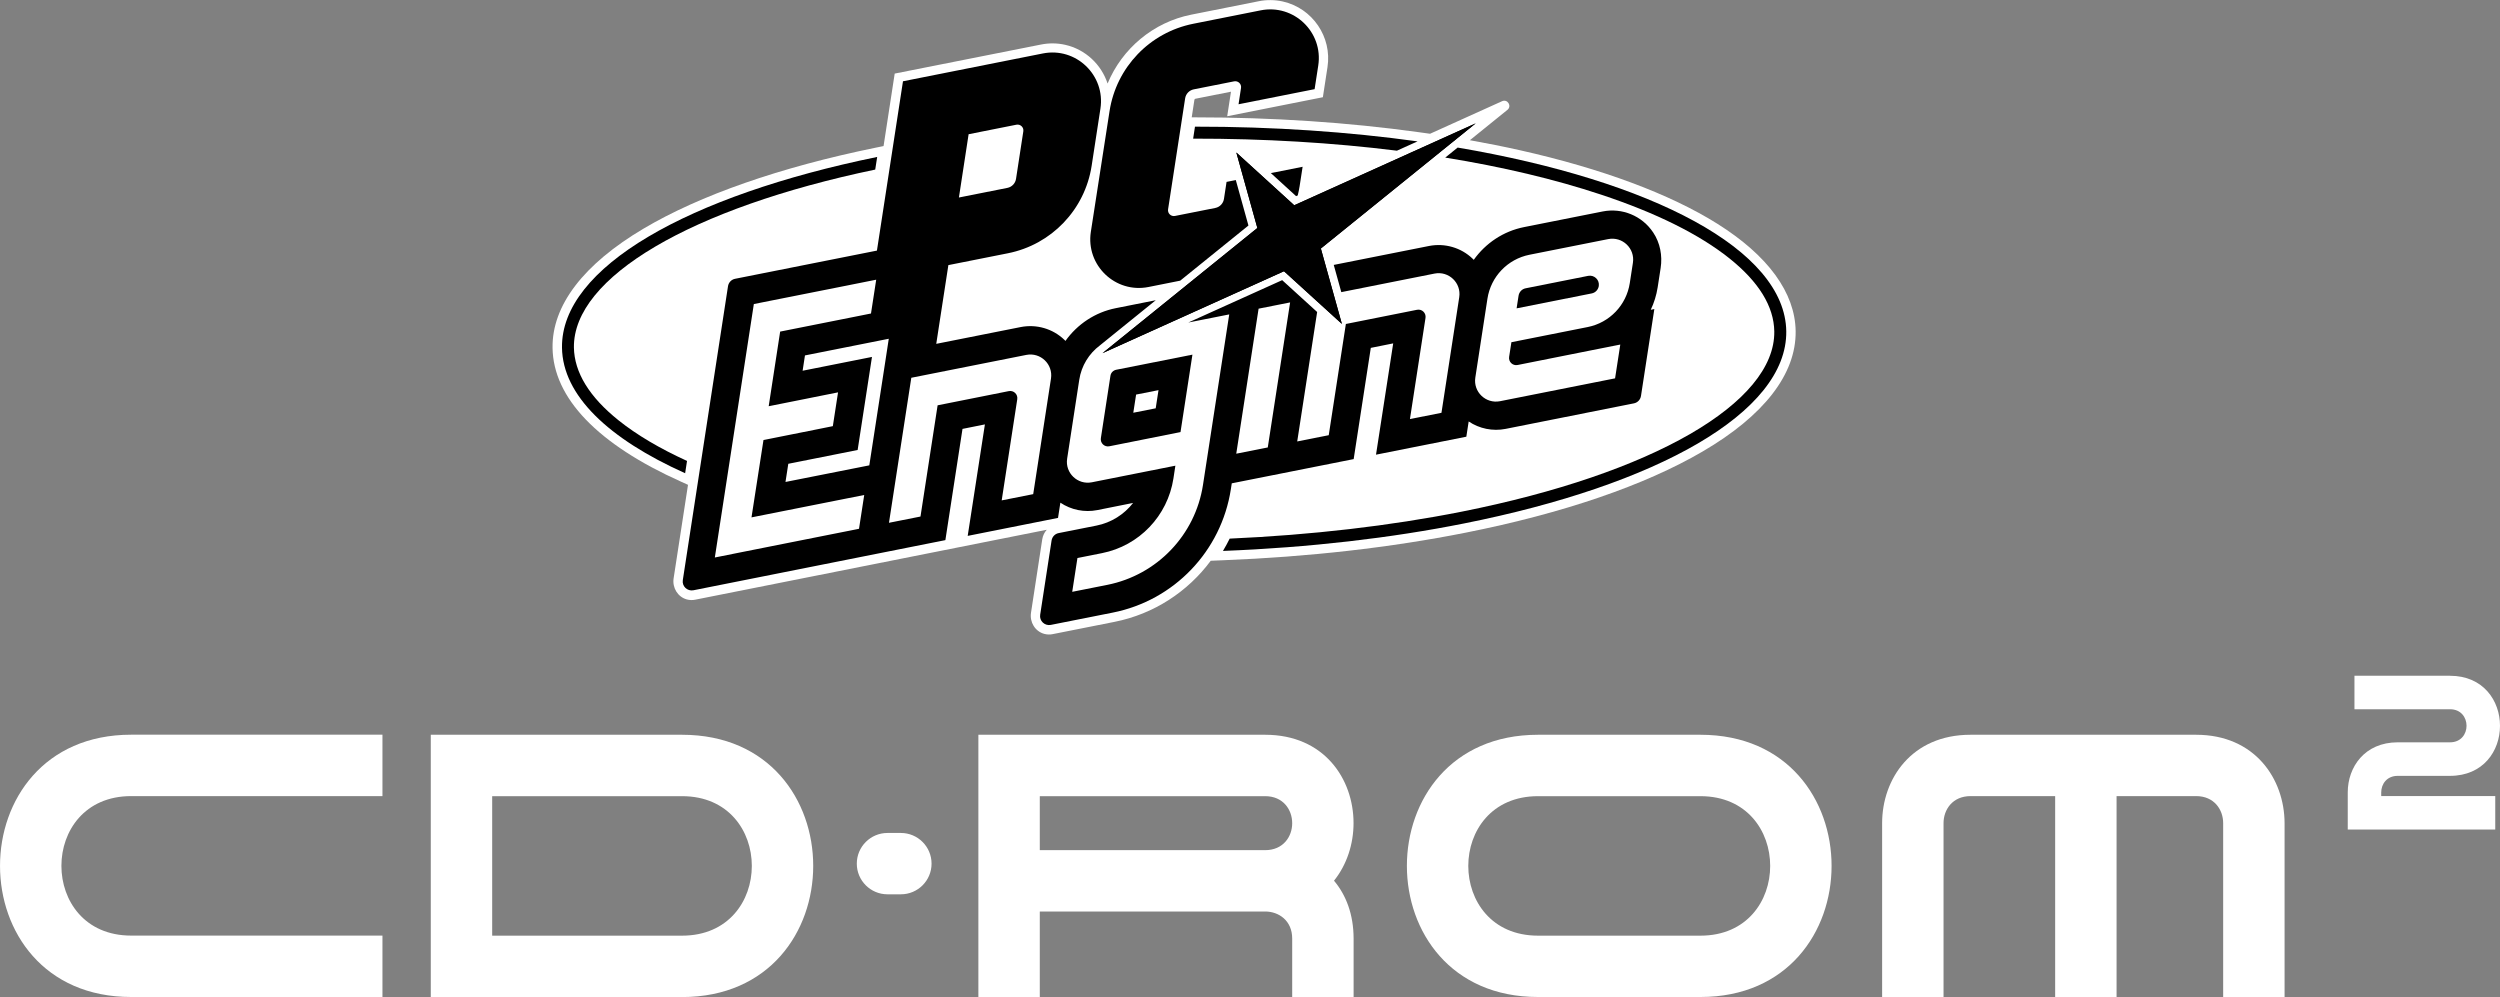 <?xml version="1.0" encoding="utf-8"?>
<!-- Generator: Adobe Illustrator 25.2.3, SVG Export Plug-In . SVG Version: 6.00 Build 0)  -->
<svg version="1.1" id="Layer_1" xmlns="http://www.w3.org/2000/svg" xmlns:xlink="http://www.w3.org/1999/xlink" x="0px" y="0px"
	 viewBox="0 0 3839 1531" style="enable-background:new 0 0 3839 1531;" xml:space="preserve">
<rect x="0" y="0" width="3839" height="1531" fill="#808080" stroke="none"/>
<style type="text/css">
	.st0{fill:#FF002B;}
	.st1{fill:#FFFFFF;}
	.st2{fill:#C8C6B9;}
	.st3{fill:#F7F4E6;}
	.st4{fill:#080B19;}
</style>
<g>
	<g>
		<g>
			<path class="st1" d="M2757.4,508.5c-0.8-59-42.4-116.1-120.4-165c-72.7-45.6-177.3-84.6-302.5-112.7
				c-24.9-5.6-50.9-10.8-77.4-15.5l2.4-1.9l0,0l55.3-44.7c7.2-5.8,0.2-17.1-8.2-13.3l-56.2,25.4l-54.4,24.6l-17.3-2.4
				c-108.9-15.1-224.5-22.8-343.7-22.8l-5,0l4.1-26.8c0.1-0.9,0.8-1.7,1.8-1.8l54.4-10.8l-5.8,37.7l146.9-29.2l7.1-46.3
				c7.1-46.2-23-90.4-68.6-100.7c-12.1-2.7-24.6-2.9-37-0.4l-103.5,20.6c-58.5,11.6-106.4,52.2-128.6,105.8
				c-9.5-29-33.7-52.4-65.2-59.5c-12.1-2.7-24.6-2.9-37-0.4L1373.9,113l-17.1,111.3l-12.7,2.6c-146.4,30-269.4,72.9-355.9,124.2
				c-92.3,54.7-140.6,118-139.7,183c1,77,69.3,148.2,197.6,205.7l10.4,4.7l-22.1,143.6c-2.2,14.4,6.3,28.6,20.3,32.4
				c4.2,1.1,8.5,1.3,12.8,0.4l539.9-107.4c-3.6,4-6,9-6.9,14.5L1583.2,941c-2.2,14.4,6.3,28.6,20.4,32.4c4.2,1.1,8.5,1.3,12.8,0.4
				l95.2-18.9c60.3-12,112.4-46.3,147.6-93.8l19.3-0.8c131.6-5.2,256.9-19.4,372.5-42.4c149.3-29.7,274.9-72.7,363.4-124.5
				C2708.8,638.3,2758.3,574.4,2757.4,508.5z"/>
		</g>
		<g>
			<polygon points="2266.1,189.4 1987.4,315.2 1898.5,234.2 1930.8,350.1 1693,542.3 1971.7,416.5 2060.6,497.4 2028.3,381.6 			"/>
			<g>
				<polygon points="2266.1,189.4 1987.4,315.2 1898.5,234.2 1930.8,350.1 1693,542.3 1971.7,416.5 2060.6,497.4 2028.3,381.6 				
					"/>
			</g>
			<g>
				<path d="M1990.3,301.2l2.5-1.1c1.2-4.7,2.1-9.4,2.9-14.2l4.6-29.8l-48.8,9.7L1990.3,301.2z"/>
				<path d="M1763.7,440.7l48.6-9.7l104.8-84.7l-19.4-69.8l-14.2,2.8l-4,26.2c-1.1,6.9-6.3,12.4-13.2,13.8l-62,12.3
					c-6.1,1.2-11.6-4-10.6-10.2l26.2-170.4c1.1-6.9,6.3-12.4,13.2-13.8l62-12.3c6.1-1.2,11.6,4,10.6,10.2l-3.8,25l116.8-23.2
					l5.6-36.3c7.9-51.3-37.6-94.9-88.5-84.7l-103.5,20.6c-66.8,13.3-118.1,66.9-128.5,134.2L1675.1,356
					C1667.2,407.3,1712.7,450.9,1763.7,440.7z"/>
			</g>
			<path d="M950,645.6c-45-36-68.1-73.7-68.7-112C879.9,426,1060.9,319.5,1344,260.4l3-19.4c-290,59.4-485.7,169.5-484,292.9
				c1,73.2,71.2,139.9,189.1,192.8l2.9-18.9C1012.9,688.6,977.8,667.8,950,645.6z"/>
			<path d="M1835,194.5l-2.8,18.4c108.7-0.1,214.2,6.2,312.9,18.5l31.7-14.3C2071.3,202.5,1956,194.4,1835,194.5z"/>
			<path d="M2238.4,226.6l-19.1,15.4c87.3,14.1,168.1,33.2,239.4,56.9c84.7,28.1,151,61.1,197.2,98c45,36,68.1,73.7,68.7,112
				c1.5,109.8-186.9,218.5-480,276.8c-109.7,21.8-231.5,35.9-356.3,41.4c-3.2,6.4-6.6,12.7-10.3,18.9
				c133.2-5.2,258.5-19.9,370.2-42.2c295.9-58.9,496.4-170.1,494.8-295.1C2741.3,383.5,2537,277.4,2238.4,226.6z"/>
			<g>
				<path d="M2438.8,423.6l-96,19.1c-5.7,1.1-10,5.7-10.9,11.4l-3,19.4l115.3-22.9c5.7-1.1,10-5.7,10.9-11.4l0,0
					C2456.5,429.8,2448.2,421.8,2438.8,423.6z"/>
				<path d="M1705.2,577l-14.7,95.8c-1.2,7.6,5.5,14,13,12.5l109.3-21.8l18.3-118.9L1714,567.8
					C1709.4,568.8,1705.9,572.4,1705.2,577z M1744.6,605.9l34.4-6.8l-4.3,27.9l-34.4,6.8L1744.6,605.9z"/>
				<path d="M2538.7,357.1c-17.2-26-48.1-38.2-77.5-32.4l-120.7,24c-31.9,6.3-59.3,24.8-77.4,50.3c-0.6-0.6-1.2-1.2-1.8-1.8
					c-17.7-17-42.7-24.2-66.8-19.5l-146.4,29.1l11.6,41.8l143.2-28.5c21.8-4.3,41.3,14.3,37.9,36.3l-27.3,177.5l-48.4,9.6
					l23.9-155.3c1.2-7.6-5.5-14-13-12.5l-109.3,21.8l-26.3,170.8l-48.4,9.6l30.6-198.8l-53.7-48.9l-144.2,65.1l14.5-2.9l48.4-9.6
					l0,0l-40.3,261.8c-11.8,77-70.6,138.3-146.9,153.5l-53.9,10.7l8-51.9l37.7-7.5c57-11.3,100.8-57.1,109.7-114.6l3-19.7
					l-128.3,25.5c-21.8,4.3-41.3-14.3-37.9-36.3l18.6-121.1c3.3-21.6,15-40.3,31.7-52.8l0.1-0.1l85.7-69.3l-61.3,12.2
					c-31.9,6.3-59.3,24.8-77.4,50.3c-0.6-0.6-1.2-1.2-1.8-1.8c-17.7-17-42.7-24.2-66.8-19.5l-129.8,25.8l3.6-23.5l15-97.4l91.5-18.2
					c66.8-13.3,118.1-66.9,128.5-134.2l13.5-87.9c7.9-51.3-37.6-94.9-88.5-84.7l-214.7,42.7l-40,260l-217.8,43.3
					c-5.7,1.1-10,5.7-10.9,11.4l-69.4,451.3c-1.5,9.4,6.9,17.4,16.3,15.6l292.4-58.2l0,0l94.5-18.8l26.3-170.8l34.4-6.9L1486,822.9
					l138.7-27.6l3.6-23.4c16.5,11.1,36.9,15.3,56.7,11.4l55-11c-13.7,17.6-33.5,30.3-56.3,34.8l-58,11.5c-5.7,1.1-10,5.7-10.9,11.4
					l-17.5,114c-1.5,9.4,6.9,17.4,16.3,15.6l95.2-18.9c94.2-18.7,166.6-94.4,181.3-189.4l1.4-9.1l93.6-18.6l0,0l93.6-18.6
					l26.3-170.8l34.4-6.9L2113,698.2l138.7-27.6l3.6-23.4c16.5,11.1,36.9,15.3,56.7,11.4l197-39.2c5.7-1.1,10-5.7,10.9-11.4
					l20.5-133.4l-5.5,1.1c5.1-10.7,8.7-22.3,10.6-34.4l4.6-29.8C2553,392.5,2549.3,373,2538.7,357.1z M1487.4,206.1l73.4-14.6
					c6.1-1.2,11.6,4,10.6,10.2l-11.2,73c-1.1,6.9-6.3,12.4-13.2,13.8l-74.5,14.8L1487.4,206.1z M1319.1,812l-21,4.2l-24.7,4.9
					l-137.7,27.4l-38,7.6l59.9-389.2l16-3.2l118.3-23.5l53.6-10.7l-8,51.9l-15.4,3.1L1198,509.2l-17.6,114.6l58.1-11.6l10.4-2.1
					l38-7.6l-8,51.9l-20.4,4.1l-28,5.6l-58.1,11.6L1154,794.5l127.3-25.3l7-1.4l38.8-7.7L1319.1,812z M1206.2,740.1l4.3-27.9
					L1317,691l22-142.9l-106.5,21.2l3.6-23.5l88.5-17.6l40.2-8l-5.7,37.3l-24.2,157.1L1206.2,740.1z M1586.6,758.8l-48.4,9.6
					l23.9-155.3c1.2-7.6-5.5-14-13-12.5l-109.3,21.8l-26.3,170.8l-48.4,9.6l34.3-222.7L1576,545c21.8-4.3,41.3,14.3,37.9,36.3
					L1586.6,758.8z M1946.8,687.1l-48.4,9.6l34.3-222.7l48.4-9.6L1946.8,687.1z M2507.5,403.5l-4.8,31.2
					c-5.2,33.9-31,60.8-64.6,67.5l-117.2,23.3l-3.5,22.5c-1.2,7.6,5.5,14,13,12.5l109.3-21.8l21.7-4.3l26.7-5.3l-8,51.9l-9.1,1.8
					l-167.6,33.3c-21.8,4.3-41.3-14.3-37.9-36.3l18.6-121.1c5.2-33.9,31-60.8,64.6-67.5l120.7-24
					C2491.4,362.8,2510.9,381.5,2507.5,403.5z"/>
			</g>
		</g>
	</g>
	<g>
		<path class="st1" d="M201.4,1531h385.9v-94.3H201.4c-142.8,0-142.8-214.2,0-214.2h385.9v-94.3H201.4
			C-67.1,1128.3-67.1,1531,201.4,1531z"/>
		<path class="st1" d="M1047.4,1128.3L1047.4,1128.3l-385.9,0v400.6v2.2h385.9v0C1315.9,1531,1315.9,1128.3,1047.4,1128.3z
			 M1047.4,1436.8H755.8v-214.2h291.6C1190.2,1222.6,1190.2,1436.8,1047.4,1436.8z"/>
		<path class="st1" d="M2611.2,1128.3L2611.2,1128.3h-249.4c-268.5,0-268.5,402.7,0,402.7l249.4,0v0
			C2879.7,1531,2879.7,1128.3,2611.2,1128.3z M2611.2,1436.8L2611.2,1436.8h-249.4c-142.8,0-142.8-214.2,0-214.2c0-11.4,0,0,0,0
			h249.4v0C2754,1222.6,2754,1436.8,2611.2,1436.8z"/>
		<path class="st1" d="M1383.4,1279.1h-20.6c-26,0-47.1,21.1-47.1,47.1c0,26,21.1,47.1,47.1,47.1h20.6c26,0,47.1-21.1,47.1-47.1
			C1430.5,1300.2,1409.4,1279.1,1383.4,1279.1z"/>
		<path class="st1" d="M2048.5,1352.4c19.9-24.8,30-56.6,30-88.4c0-67.9-45.2-135.7-135.7-135.7c0,0,0,0,0,0h-346.1l-94.3,0v0V1531
			h94.3v-131.3h346.1v0c20.7,0,41.5,13.8,41.5,41.5v89.9h94.3v-89.9h0C2078.5,1403.8,2066.9,1374.3,2048.5,1352.4z M1942.8,1305.5
			C1942.8,1305.5,1942.8,1305.5,1942.8,1305.5l-346.1,0v-82.9h346.1v0c27.6,0,41.5,20.7,41.5,41.5
			C1984.3,1284.7,1970.5,1305.5,1942.8,1305.5z"/>
		<path class="st1" d="M3372.3,1128.3h-346.4c-90.5,0-135.7,67.9-135.7,135.7v0v267h94.3v-267c0-20.7,13.8-41.5,41.5-41.5v0h129.9
			V1531h94.3v-308.5h122.2v0c27.6,0,41.5,20.7,41.5,41.5v267h94.3v-267v0C3508,1196.2,3462.7,1128.3,3372.3,1128.3z"/>
		<path class="st1" d="M3656.6,1216.8c0-12.7,8.5-25.4,25.4-25.4h20.2h9.7h50.3v0c102.4,0,102.4-153.7,0-153.7h-146.7v51.4h146.7
			c33.9,0,33.9,50.8,0,50.8v0h-50.3v0H3682v0c-51.2,0-76.8,38.4-76.8,76.8v5.7v24.2v27.2h226.5v-51.4h-175.1V1216.8z"/>
	</g>
</g>
</svg>
